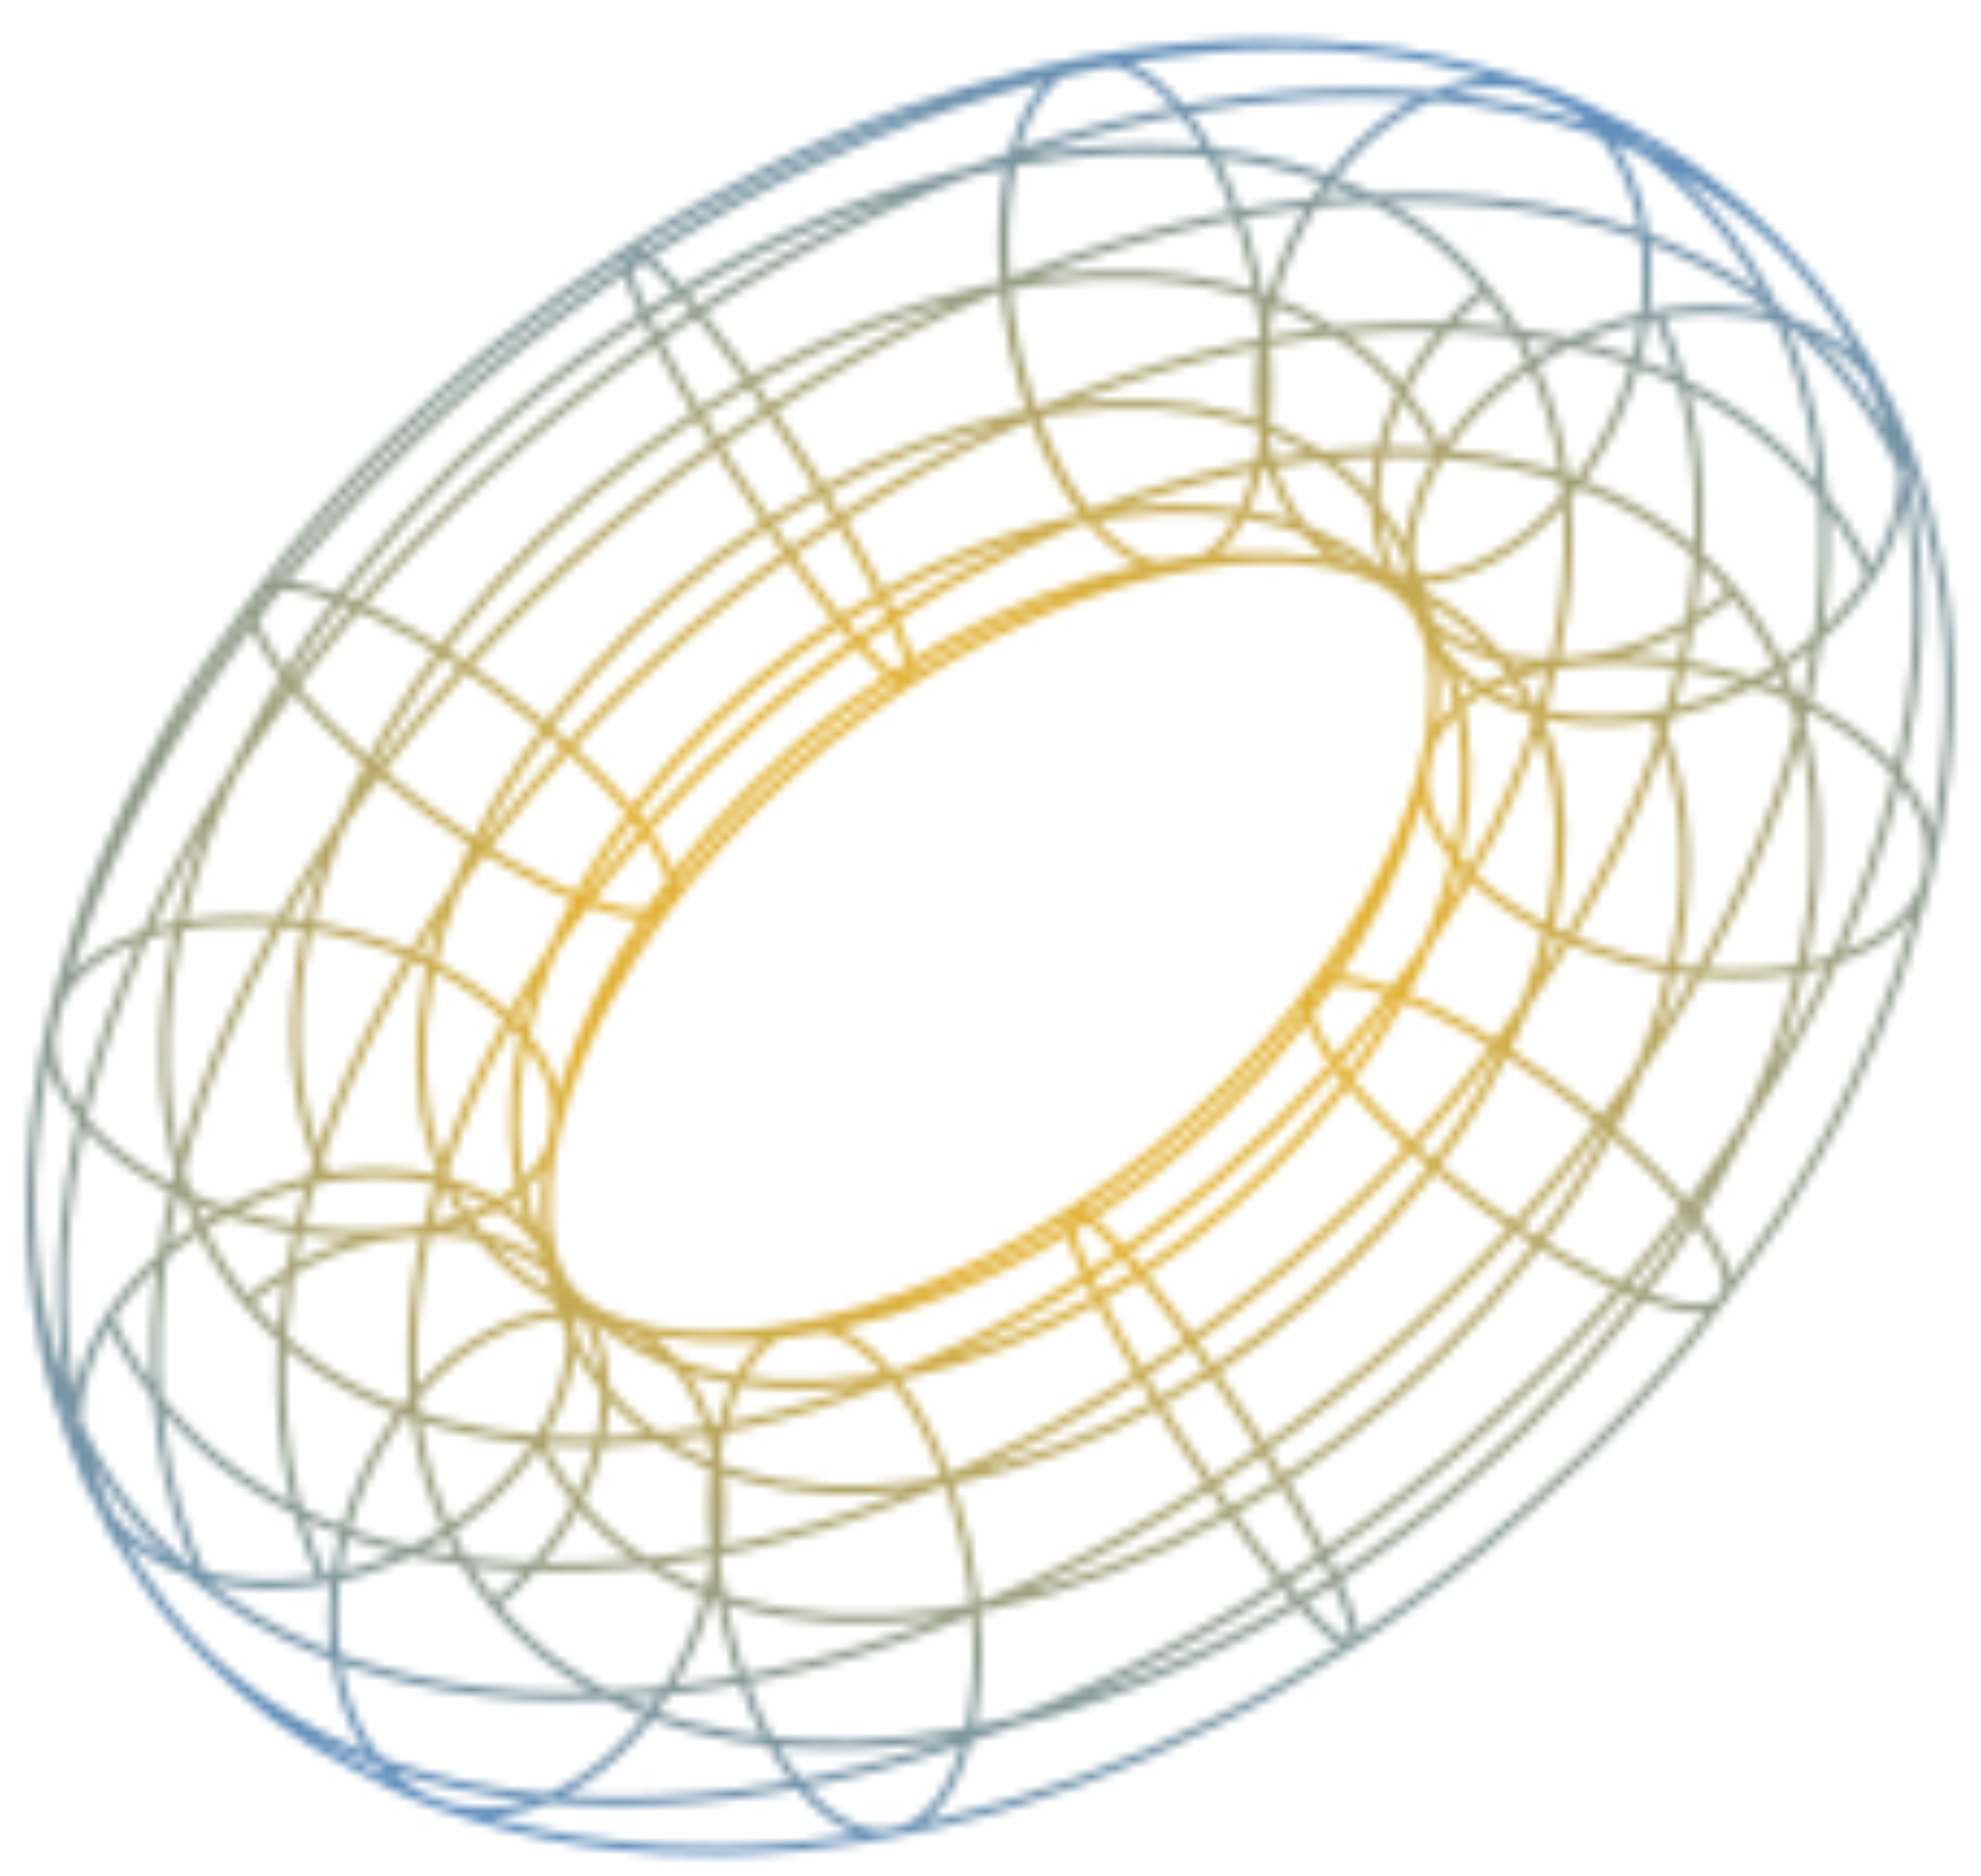 <svg width="228" height="216" viewBox="0 0 228 216" fill="none" xmlns="http://www.w3.org/2000/svg">
<g opacity="0.9">
<mask id="mask0_1499_295504" style="mask-type:alpha" maskUnits="userSpaceOnUse" x="2" y="4" width="223" height="210">
<path d="M162.33 69.487C162.873 70.153 163.325 70.888 163.672 71.674C163.96 72.322 164.205 72.989 164.405 73.669C164.604 74.411 164.764 75.162 164.883 75.921C165.083 77.396 165.153 78.886 165.09 80.374C164.997 81.972 164.825 83.565 164.573 85.146C164.377 86.324 163.985 87.859 163.705 89.019C163.424 90.179 162.928 91.685 162.558 92.769C162.188 93.853 161.623 95.276 161.196 96.346C160.687 97.581 159.944 99.151 159.361 100.351C158.778 101.55 157.994 103.04 157.27 104.304C156.546 105.567 155.567 107.183 154.756 108.449C153.944 109.714 152.8 111.354 151.935 112.575C149.845 115.444 147.607 118.201 145.23 120.837C144.113 122.074 142.618 123.643 141.407 124.852C140.195 126.061 138.547 127.616 137.272 128.781C135.998 129.946 134.229 131.441 132.863 132.549C131.497 133.657 129.614 135.046 128.202 136.131C126.79 137.215 124.761 138.494 123.31 139.488C121.858 140.483 119.746 141.725 118.29 142.555C116.834 143.385 114.92 144.472 113.395 145.208C111.87 145.945 109.758 146.985 108.356 147.55C106.953 148.115 105.115 148.9 103.677 149.424C102.24 149.947 100.3 150.588 98.841 151.032C95.961 151.901 93.027 152.578 90.058 153.058C87.503 153.477 84.921 153.713 82.332 153.765C81.481 153.783 80.314 153.781 79.444 153.701C78.294 153.658 77.148 153.553 76.009 153.385C75.033 153.199 73.713 152.962 72.774 152.693C71.781 152.415 70.811 152.065 69.87 151.645C68.931 151.233 68.044 150.714 67.224 150.1C66.826 149.79 66.448 149.455 66.091 149.099C65.922 148.939 65.742 148.701 65.584 148.532M162.33 69.487C163.773 71.261 164.988 73.209 165.944 75.286M162.33 69.487C154.476 59.867 158.374 43.636 171.03 33.29C173.161 35.909 174.952 38.788 176.357 41.858M162.33 69.487C162.613 69.87 162.962 70.384 163.219 70.736C163.387 71.024 163.54 71.322 163.677 71.626C164.142 72.645 164.483 73.715 164.695 74.814C164.905 75.885 165.038 76.97 165.091 78.061C165.132 79.235 165.111 80.411 165.027 81.583C164.841 83.795 164.477 85.99 163.94 88.144C163.625 89.359 163.089 91.093 162.758 92.171C162.427 93.249 161.9 94.685 161.465 95.734C160.922 97.024 160.14 98.803 159.558 99.993C158.976 101.183 158.144 102.774 157.487 103.938C156.748 105.258 155.699 107.013 154.888 108.268C154.078 109.524 152.951 111.175 152.077 112.396C149.971 115.305 147.71 118.1 145.304 120.767C144.176 122.022 142.647 123.636 141.436 124.845C140.225 126.054 138.588 127.591 137.303 128.764C136.018 129.938 134.249 131.433 132.883 132.542C131.517 133.65 129.649 134.982 128.232 136.114C126.816 137.247 124.776 138.544 123.336 139.52C121.895 140.496 119.879 141.747 118.397 142.545C116.915 143.344 114.91 144.48 113.473 145.206C112.036 145.932 110.035 146.914 108.631 147.489C107.228 148.063 105.312 148.861 103.943 149.371C102.574 149.881 100.722 150.502 99.322 150.941C96.521 151.797 93.671 152.481 90.787 152.99C89.691 153.16 88.253 153.374 87.113 153.501C85.972 153.627 84.465 153.758 83.296 153.776C82.127 153.794 80.588 153.845 79.44 153.74C77.908 153.634 76.383 153.452 74.869 153.194C73.988 153.039 73.118 152.827 72.265 152.559C71.085 152.204 69.942 151.734 68.854 151.156C68.278 150.86 67.732 150.51 67.223 150.11C67.034 149.957 66.782 149.77 66.604 149.6C66.285 149.3 65.88 148.877 65.583 148.542M162.33 69.487C150.028 54.426 122.422 54.779 96.677 71.478C67.947 90.101 52.465 122.011 61.979 142.735C54.115 133.114 36.663 132.472 23.057 141.294C8.98 110.733 31.886 63.696 74.223 36.233C112.189 11.596 152.893 11.079 171.039 33.291C158.372 43.645 154.436 59.873 162.33 69.487ZM162.33 69.487C150.027 54.436 122.421 54.788 96.677 71.488M162.33 69.487C162.043 69.152 161.628 68.729 161.309 68.43C161.141 68.26 160.878 68.072 160.69 67.919M162.33 69.487C170.193 79.118 186.884 78.494 199.547 68.168C181.401 45.957 140.698 46.473 102.731 71.11C60.395 98.564 37.489 145.601 51.567 176.162C63.552 168.386 68.608 155.809 64.251 146.346C63.957 145.77 63.665 144.962 63.471 144.347C63.358 143.999 63.266 143.528 63.193 143.174C62.992 142.279 62.87 141.367 62.826 140.451C62.791 139.57 62.766 138.488 62.786 137.642C62.85 136.944 62.937 136.007 63.002 135.3C63.109 134.186 63.279 133.078 63.51 131.982C63.876 130.107 64.594 127.648 65.158 125.82C65.555 124.546 66.237 122.902 66.729 121.655C67.872 118.926 69.18 116.268 70.646 113.697C71.398 112.445 72.339 110.816 73.16 109.551C73.981 108.287 75.121 106.695 75.99 105.426C76.86 104.156 78.119 102.643 79.126 101.338C80.134 100.033 81.588 98.393 82.695 97.164C83.802 95.936 85.347 94.343 86.499 93.147C89.22 90.435 92.079 87.863 95.063 85.442C97.815 83.218 101.666 80.478 104.606 78.512C106.076 77.529 108.142 76.263 109.614 75.464C111.087 74.664 113.013 73.55 114.538 72.813C116.062 72.076 118.184 71.037 119.577 70.471C120.971 69.905 122.818 69.121 124.255 68.597C125.693 68.074 127.624 67.432 129.092 66.989C131.971 66.117 134.905 65.44 137.875 64.963C140.427 64.54 143.005 64.303 145.591 64.256C146.442 64.237 147.609 64.239 148.48 64.319C149.629 64.362 150.776 64.468 151.914 64.635C152.891 64.821 154.21 65.058 155.15 65.328C156.142 65.606 157.112 65.957 158.054 66.376C158.99 66.785 159.875 67.303 160.69 67.919M162.33 69.487C162.182 69.32 161.992 69.08 161.833 68.921C161.472 68.564 161.091 68.23 160.69 67.919M162.33 69.487C170.194 79.108 186.883 78.494 199.537 68.177C201.671 70.788 203.462 73.661 204.866 76.726C218.943 107.287 196.037 154.324 153.7 181.788C115.733 206.424 75.03 206.941 56.884 184.729C69.54 174.384 73.448 158.153 65.584 148.532M165.944 75.286C175.487 96.012 159.957 127.918 131.246 146.542M165.944 75.286C175.458 96.009 159.976 127.919 131.246 146.542M131.246 146.542C105.492 163.241 77.895 163.594 65.584 148.532M74.213 36.241C78.74 46.056 88.812 61.876 96.677 71.488M74.213 36.241C116.55 8.777 162.281 11.287 176.357 41.858M74.213 36.241C78.759 46.058 88.812 61.876 96.677 71.488M74.213 36.241C31.885 63.706 8.979 110.742 23.056 141.304M74.213 36.241C112.189 11.605 152.882 11.088 171.029 33.3C173.16 35.916 174.951 38.791 176.357 41.858M74.213 36.241C31.885 63.706 8.979 110.742 23.047 141.303C11.053 149.078 6.005 161.656 10.363 171.119C9.084 168.032 7.53 163.85 6.501 160.68C5.968 159.021 5.494 156.732 5.09 155.046C4.404 152.023 4.001 147.918 3.695 144.844C3.516 143.025 3.52 140.567 3.476 138.741C3.415 135.844 3.739 132.017 3.988 129.206C4.17 127.237 4.574 124.633 4.907 122.688C5.365 120.021 6.181 116.51 6.856 113.892C7.383 111.839 8.259 109.134 8.89 107.11C9.687 104.629 10.95 101.39 11.944 98.985C12.803 96.885 14.06 94.138 15.048 92.098C16.225 89.797 17.768 86.767 19.035 84.531C20.303 82.296 21.931 79.496 23.337 77.427C26.116 73.335 29.994 68.005 33.018 64.08C34.587 62.026 36.934 59.485 38.609 57.528C40.285 55.571 42.724 53.087 44.55 51.279C46.376 49.471 48.974 47.03 50.894 45.249C52.814 43.469 55.574 41.149 57.648 39.48C59.722 37.81 62.599 35.587 64.781 34.005C66.962 32.422 69.991 30.329 72.28 28.843C74.568 27.357 77.694 25.369 80.111 24.059C82.528 22.749 85.509 21.076 87.866 19.885C90.224 18.695 93.488 17.086 95.934 16.087C98.38 15.088 101.859 13.566 104.467 12.698C108.986 11.185 115.052 9.324 119.674 8.168C122.27 7.53 125.783 6.889 128.419 6.447C130.603 6.089 133.522 5.721 135.722 5.509C138.446 5.258 142.101 5.074 144.836 5.017C146.896 4.965 149.66 5.017 151.692 5.156C154.569 5.353 158.332 5.767 161.162 6.152C163.067 6.414 165.548 6.922 167.399 7.353C170.336 8.047 174.181 9.24 177.048 10.168C178.732 10.738 180.913 11.671 182.534 12.408C185.736 13.939 188.858 15.632 191.888 17.481C193.332 18.347 195.117 19.706 196.501 20.711C199.325 22.864 201.984 25.226 204.456 27.776C205.808 29.115 207.433 31.067 208.628 32.546C209.685 33.848 210.994 35.655 211.937 37.044C214.049 40.191 215.922 43.492 217.54 46.919C219.117 50.285 220.409 53.776 221.402 57.358C222.094 60.313 222.993 64.175 223.511 67.134C223.836 69.14 224.059 71.162 224.178 73.191C224.546 78.402 224.444 83.635 223.876 88.828C223.64 91.39 223.066 94.788 222.592 97.318C222.209 99.384 221.59 102.123 220.999 104.141C220.315 106.536 219.36 109.774 218.558 112.091C217.843 114.204 216.766 116.987 215.911 119.049C214.956 121.342 213.58 124.339 212.488 126.561C211.396 128.784 210.028 131.483 208.819 133.502C207.611 135.521 205.923 138.547 204.518 140.606C201.72 144.686 197.861 150.029 194.837 153.953C193.258 156.006 190.965 158.591 189.235 160.504C187.506 162.418 185.16 164.949 183.295 166.754C179.494 170.424 174.228 175.116 170.207 178.544C168.118 180.28 165.203 182.383 163.064 184.028C160.925 185.672 157.844 187.702 155.556 189.188C153.267 190.675 150.076 192.54 147.725 193.972C145.374 195.405 142.336 196.957 139.969 198.146C137.602 199.336 134.325 200.876 131.901 201.945C129.6 202.938 126.514 204.187 124.158 205.04C121.803 205.893 118.29 207.055 115.748 207.843C113.493 208.541 110.449 209.331 108.152 209.862C105.551 210.452 102.051 211.162 99.407 211.584C97.223 211.932 94.302 212.329 92.104 212.522C89.38 212.763 85.73 213.015 82.99 213.014C80.934 213.017 78.166 213.013 76.133 212.875C73.257 212.677 69.487 212.34 66.674 211.879C61.26 211.048 55.94 209.69 50.791 207.825C48.925 207.173 47.094 206.425 45.305 205.585C42.435 204.174 38.696 202.133 35.951 200.512C32.896 198.62 30.021 196.452 27.363 194.035C26.141 192.958 24.518 191.411 23.383 190.217C21.904 188.704 20.508 187.112 19.202 185.447C17.201 182.756 14.718 179.029 12.953 176.196C12.064 174.745 11.465 172.454 10.38 171.139C6.023 161.677 11.07 149.099 23.064 141.324C24.465 144.388 26.253 147.261 28.384 149.872C46.522 172.064 87.229 171.509 125.192 146.911M96.677 71.488C125.406 52.865 156.392 54.568 165.944 75.295M96.677 71.488C104.531 81.108 107.247 80.943 102.725 71.08C145.062 43.616 190.792 46.126 204.87 76.688C191.263 85.519 173.803 84.867 165.948 75.247C156.392 54.568 125.377 52.862 96.677 71.488ZM96.677 71.488C67.966 90.112 52.426 122.017 61.978 142.744M165.944 75.295C158.079 65.684 162.751 50.68 176.357 41.858M165.944 75.295C175.486 96.021 159.956 127.927 131.245 146.552M165.944 75.295C173.798 84.915 191.258 85.567 204.865 76.735M176.357 41.858C190.434 72.42 167.528 119.456 125.188 146.958M176.357 41.858C190.434 72.42 167.528 119.456 125.192 146.911M176.357 41.858C162.281 11.287 116.55 8.777 74.206 36.318C69.692 26.455 72.408 26.3 80.263 35.911M176.357 41.858C189.953 33.035 207.414 33.678 215.268 43.298M88.362 60.264C118.931 40.422 151.961 42.246 162.122 64.311M131.245 146.552C123.381 136.931 120.674 137.096 125.188 146.958M131.245 146.552C139.101 156.162 149.172 171.982 153.699 181.797M131.245 146.552C139.101 156.162 149.162 171.981 153.699 181.797M131.245 146.552C102.532 165.205 71.568 163.474 61.978 142.744M131.245 146.552C159.956 127.927 175.486 96.021 165.943 75.295M125.188 146.958C167.528 119.456 190.434 72.42 176.356 41.858M162.122 64.311C172.292 86.387 155.752 120.359 125.222 140.195M167.566 98.84C159.706 89.278 164.732 79.233 178.754 76.57C192.786 73.909 210.586 79.566 218.45 89.187C226.304 98.807 221.284 108.794 207.262 111.457M160.404 114.261C149.632 110.233 147.264 114.787 155.121 124.379M125.192 146.911C120.674 137.096 123.381 136.931 131.25 146.504C102.52 165.127 71.525 163.422 61.982 142.696C54.118 133.075 36.667 132.434 23.061 141.256C37.134 171.865 82.865 174.375 125.192 146.911ZM125.192 146.911C87.225 171.547 46.522 172.064 28.376 149.852M125.192 146.911C167.528 119.456 190.434 72.42 176.356 41.858M125.192 146.911C129.718 156.735 139.791 172.546 147.645 182.166M125.174 140.19C94.606 160.022 61.585 158.209 51.415 136.133C41.245 114.058 57.794 80.096 88.314 60.259M83.055 164.454C86.021 151.53 94.818 148.83 102.672 158.45M46.386 162.44C55.856 149.816 69.957 147.459 77.801 157.078C85.656 166.698 84.35 184.749 74.896 197.298M204.865 76.735C218.942 107.297 196.036 154.334 153.699 181.797M204.865 76.735C218.461 67.912 223.133 52.909 215.268 43.298M204.865 76.735C190.788 46.174 145.057 43.664 102.72 71.128C98.203 61.304 88.121 45.493 80.267 35.873C136.221 -0.432 196.666 2.902 215.268 43.298M204.865 76.735C191.258 85.567 173.798 84.915 165.943 75.295M204.865 76.735C218.462 67.903 223.133 52.909 215.268 43.298M204.865 76.735C218.942 107.297 196.036 154.334 153.703 181.759C158.226 191.622 155.51 191.777 147.645 182.166M153.699 181.797C111.372 209.262 65.641 206.752 51.565 176.181M153.699 181.797C158.226 191.622 155.51 191.777 147.642 182.204C91.687 218.508 31.243 215.175 12.64 174.779C20.494 184.399 37.955 185.041 51.561 176.219C65.651 206.753 111.372 209.262 153.699 181.797ZM167.561 98.888C175.425 108.509 193.225 114.166 207.257 111.505M155.118 124.407C162.983 134.018 178.14 145.12 188.902 149.146C199.674 153.174 202.043 148.62 194.186 139.029C202.043 148.62 199.675 153.174 188.903 149.147M51.565 176.181C65.161 167.358 69.833 152.354 61.978 142.744M51.565 176.181C37.487 145.62 60.394 98.583 102.73 71.129C107.257 80.944 104.54 81.109 96.682 71.536C67.966 90.112 52.424 122.036 61.978 142.744M51.565 176.181C37.487 145.62 60.393 98.583 102.729 71.129C107.256 80.944 104.54 81.109 96.681 71.536C67.966 90.112 52.424 122.036 61.978 142.744M51.565 176.181C37.959 185.003 20.498 184.361 12.643 174.741C-5.96 134.345 24.309 72.215 80.263 35.911M51.565 176.181C37.516 145.622 60.393 98.583 102.716 71.166C98.18 61.34 88.118 45.531 80.263 35.911M51.565 176.181C52.968 179.247 54.755 182.123 56.883 184.739C69.539 174.393 73.447 158.162 65.583 148.542M51.565 176.181C63.553 168.367 68.606 155.828 64.249 146.366M61.978 142.744C54.114 133.123 36.662 132.482 23.056 141.304M61.978 142.744C62.928 144.822 64.139 146.77 65.583 148.542M61.978 142.744C62.884 143.851 63.647 145.068 64.249 146.366M102.642 158.467C110.506 168.078 114.489 186.423 111.532 199.357M28.376 149.852C41.041 139.517 57.728 138.921 65.583 148.542M28.376 149.852C26.245 147.241 24.457 144.368 23.056 141.304M28.376 149.852C41.041 139.517 57.729 138.912 65.583 148.542M65.583 148.542C65.308 148.169 64.95 147.654 64.707 147.256C64.536 146.969 64.383 146.672 64.249 146.366M65.583 148.542C65.401 148.321 65.232 148.09 65.077 147.849C64.811 147.381 64.478 146.82 64.249 146.366M165.872 52.307C154.077 26.708 115.777 24.602 80.314 47.608C44.871 70.617 25.679 110.013 37.473 135.622M20.66 106.583C34.682 103.92 52.492 109.578 60.346 119.198M20.66 106.583C6.628 109.244 1.608 119.232 9.472 128.853C17.326 138.473 35.135 144.131 49.158 141.468M20.66 106.583C6.628 109.244 1.608 119.232 9.472 128.853C17.326 138.473 35.136 144.131 49.158 141.468C63.19 138.807 68.211 128.81 60.346 119.198M60.346 119.198C68.211 128.81 63.19 138.807 49.158 141.468M39.01 68.892C49.782 72.919 64.938 84.021 72.793 93.631M72.793 93.631C80.658 103.252 78.241 107.802 67.52 103.75M72.793 93.631C80.658 103.252 78.242 107.802 67.52 103.75M116.388 18.701C113.421 31.634 117.365 49.976 125.269 59.59C133.123 69.211 141.929 66.512 144.886 53.587M116.388 18.701C119.345 5.766 128.142 3.067 136.006 12.688C143.908 22.312 147.843 40.652 144.886 53.587M116.388 18.701C119.345 5.766 128.142 3.067 136.006 12.688C143.909 22.312 147.843 40.652 144.886 53.587M153.028 20.712C143.558 33.337 142.256 51.34 150.123 60.932M49.158 141.468C63.19 138.807 68.211 128.81 60.346 119.198M150.12 60.961C157.975 70.581 172.07 68.176 181.488 55.595M64.249 146.366C63.958 145.687 63.71 144.991 63.505 144.282C63.279 143.413 63.106 142.532 62.987 141.642C62.883 140.676 62.827 139.706 62.82 138.734C62.816 138.049 62.852 137.137 62.915 136.449C63.093 134.235 63.456 132.04 64.002 129.888C64.307 128.672 64.843 126.938 65.174 125.86C65.505 124.782 66.023 123.345 66.467 122.296C67.01 121.007 67.782 119.227 68.365 118.037C68.947 116.847 69.778 115.256 70.436 114.092C71.175 112.772 72.224 111.017 73.034 109.762C73.845 108.506 74.971 106.855 75.846 105.634C77.954 102.724 80.218 99.93 82.628 97.264C83.756 96.008 85.275 94.394 86.486 93.185C87.698 91.975 89.355 90.431 90.629 89.266C91.904 88.102 93.672 86.606 95.038 85.498C96.404 84.39 98.284 83.049 99.7 81.916C101.116 80.784 103.146 79.486 104.587 78.51C106.028 77.534 108.063 76.285 109.535 75.485C111.008 74.686 113.032 73.551 114.459 72.825C115.887 72.098 117.907 71.117 119.301 70.542C120.695 69.966 122.611 69.169 123.98 68.659C125.348 68.148 127.2 67.528 128.601 67.088C131.402 66.235 134.252 65.55 137.135 65.039C138.241 64.871 139.669 64.656 140.81 64.529C141.95 64.403 143.467 64.272 144.627 64.254C145.786 64.235 147.334 64.185 148.482 64.29C149.854 64.378 151.686 64.594 153.053 64.836C153.932 64.989 154.799 65.204 155.647 65.479C156.097 65.627 156.697 65.807 157.125 65.982C157.72 66.229 158.487 66.589 159.059 66.873C159.638 67.165 160.184 67.516 160.69 67.919M102.69 77.844C72.17 97.68 55.629 131.653 65.79 153.728C75.961 175.794 108.981 177.616 139.55 157.775M102.738 77.849C133.315 58.017 166.336 59.831 176.497 81.905M102.737 77.848C133.315 58.017 166.336 59.831 176.497 81.905M150.12 60.961C157.974 70.581 172.07 68.176 181.487 55.594M80.263 35.911C136.217 -0.393 196.666 2.902 215.268 43.298M67.517 103.779C56.745 99.751 41.589 88.65 33.734 79.03C25.869 69.418 28.238 64.864 39.008 68.911M215.268 43.298C233.881 83.694 203.609 145.863 147.645 182.166M215.268 43.298C207.414 33.678 189.953 33.035 176.356 41.858M181.535 55.599C190.996 42.974 192.298 24.97 184.431 15.378M96.676 71.488C88.811 61.876 78.74 46.056 74.212 36.241C116.549 8.777 162.28 11.287 176.356 41.858M96.676 71.488C125.406 52.865 156.392 54.568 165.943 75.295M96.676 71.488C104.53 81.108 107.247 80.943 102.724 71.08C145.061 43.616 190.792 46.126 204.869 76.688C191.262 85.519 173.802 84.867 165.948 75.247C156.392 54.568 125.377 52.862 96.676 71.488ZM165.943 75.295C158.078 65.684 162.751 50.68 176.356 41.858M46.386 162.44C55.856 149.816 69.956 147.459 77.801 157.078M176.526 81.908C186.696 103.984 170.156 137.946 139.579 157.777M190.468 82.419C202.261 108.028 183.079 147.425 147.626 170.432M147.617 170.432C112.154 193.438 73.844 191.331 62.05 165.732M111.533 199.338C108.576 212.273 99.77 214.972 91.915 205.352C84.051 195.731 80.021 177.382 83.026 164.452M74.89 197.365C65.424 209.942 51.32 212.346 43.523 202.732M23.206 181.352C5.212 142.304 34.484 82.193 88.58 47.106C142.667 12.018 201.097 15.224 219.127 54.295M8.832 163.757C-9.162 124.709 20.11 64.599 74.196 29.511C128.292 -5.576 186.722 -2.37 204.743 36.7M184.434 15.35C176.579 5.729 162.484 8.135 153.066 20.716M204.715 36.688C222.7 75.735 193.437 135.846 139.341 170.933M190.744 36.173C207.105 71.688 180.504 126.366 131.255 158.275M194.188 139.01C186.324 129.389 171.167 118.287 160.405 114.261M139.379 170.937C85.283 206.024 26.853 202.818 8.832 163.748M131.284 158.277C82.082 190.199 28.931 187.277 12.562 151.752M43.478 202.689C35.624 193.069 36.92 175.017 46.383 162.469M167.562 98.888C175.426 108.509 193.226 114.166 207.257 111.505M37.178 181.866C20.807 146.351 47.417 91.673 96.666 59.765M23.207 181.352C5.213 142.304 34.485 82.193 88.581 47.106C142.667 12.018 201.097 15.224 219.128 54.295M96.638 59.762C145.811 27.837 198.99 30.763 215.35 66.286M111.534 199.338C108.576 212.273 99.77 214.972 91.916 205.352C84.052 195.731 80.022 177.382 83.027 164.452M139.38 170.937C85.284 206.024 26.854 202.818 8.833 163.748M43.479 202.689C35.624 193.069 36.921 175.017 46.384 162.469M125.331 59.336C117.525 49.817 113.611 31.671 116.517 18.867M176.654 81.669C186.856 103.815 170.252 137.955 139.553 157.852" stroke="#1A73EC" stroke-miterlimit="10"/>
</mask>
<g mask="url(#mask0_1499_295504)">
<ellipse cx="114.799" cy="109.415" rx="112.007" ry="147.273" transform="rotate(48.8 114.799 109.415)" fill="url(#paint0_angular_1499_295504)"/>
<ellipse cx="114.799" cy="109.415" rx="112.007" ry="147.273" transform="rotate(48.8 114.799 109.415)" fill="url(#paint1_angular_1499_295504)"/>
</g>
</g>
<defs>
<radialGradient id="paint0_angular_1499_295504" cx="0" cy="0" r="1" gradientUnits="userSpaceOnUse" gradientTransform="translate(114.798 109.415) rotate(121.177) scale(170.677 129.807)">
<stop offset="0.187" stop-color="#3CAD99"/>
<stop offset="0.969" stop-color="#DEA81C"/>
</radialGradient>
<radialGradient id="paint1_angular_1499_295504" cx="0" cy="0" r="1" gradientUnits="userSpaceOnUse" gradientTransform="translate(114.798 109.415) rotate(121.177) scale(170.677 129.807)">
<stop offset="0.286" stop-color="#DEA81C"/>
<stop offset="0.984" stop-color="#1A73EC"/>
</radialGradient>
</defs>
</svg>
